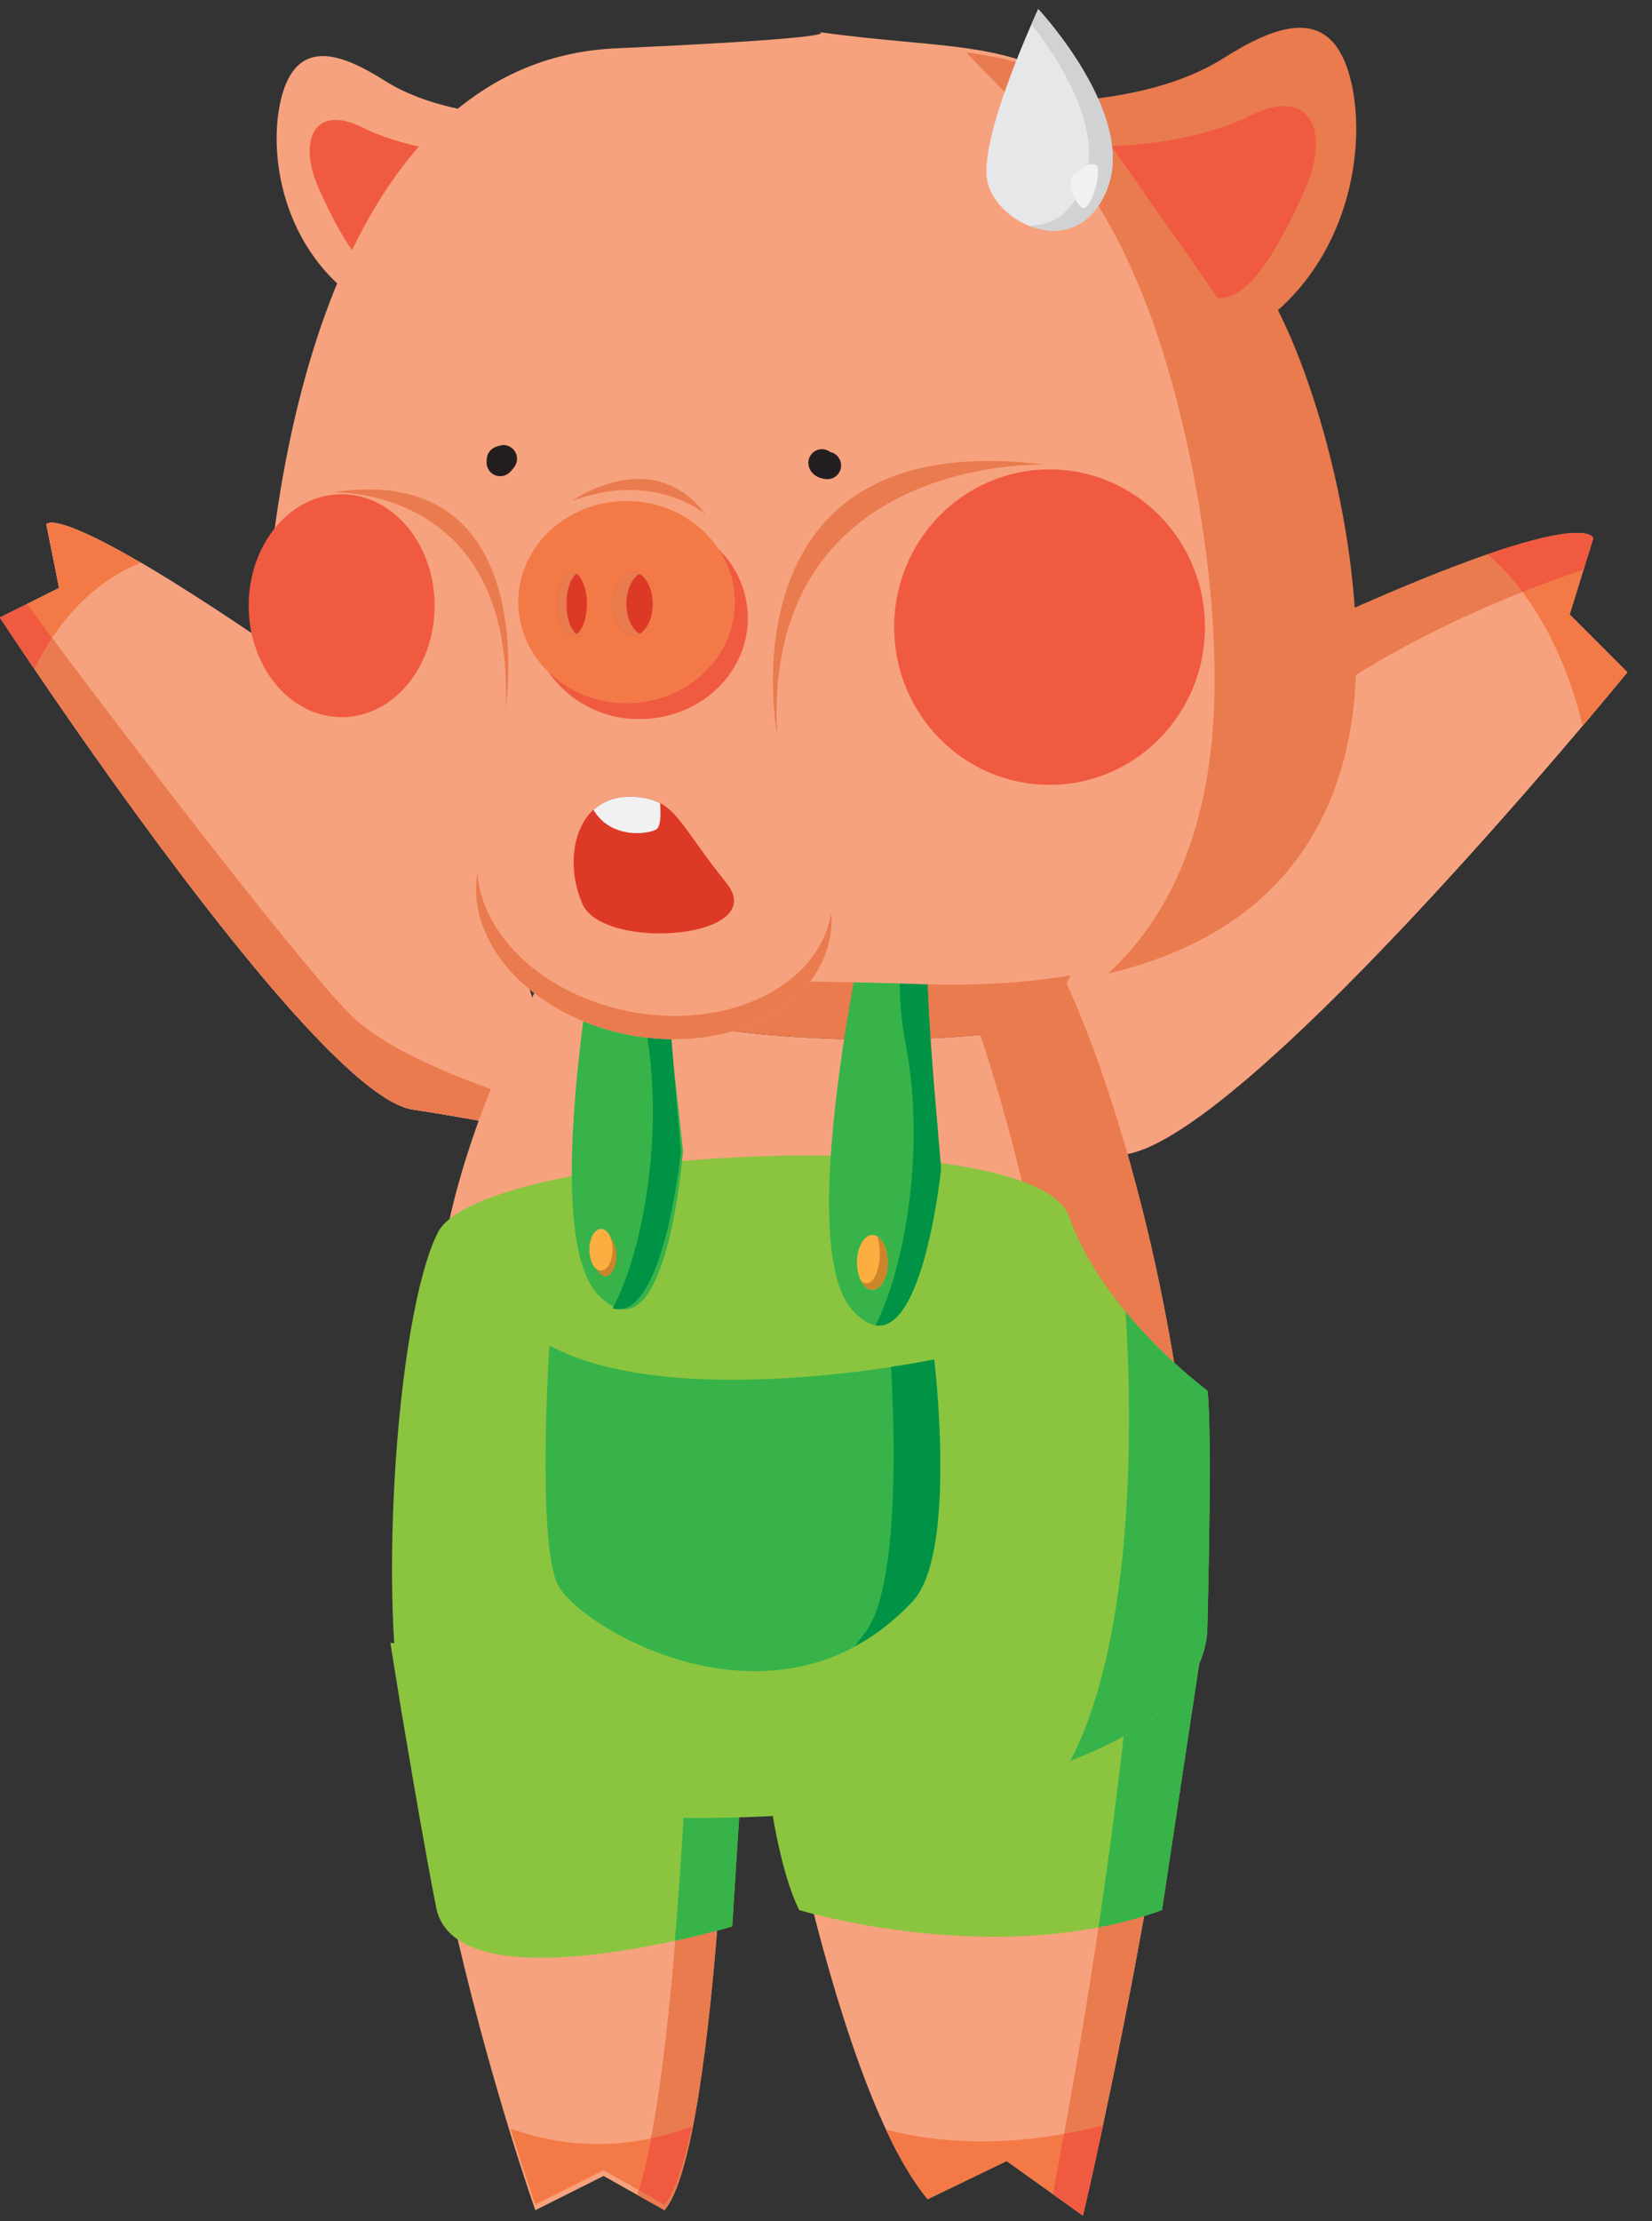 <svg id="Layer_1" data-name="Layer 1" xmlns="http://www.w3.org/2000/svg" viewBox="0 0 421.91 566.93"><rect x="0" y="0" width="421.91" height="566.93" fill="#333333" stroke="none"/><defs><style>.cls-1{fill:#f0accc;}.cls-2{fill:#b479a3;}.cls-3{fill:#f7a27e;}.cls-4{fill:#f37a46;}.cls-5{fill:#f05a41;}.cls-6{fill:#e97b4e;}.cls-7{fill:#8bc53f;}.cls-8{fill:#37b34a;}.cls-9{fill:#009345;}.cls-10{fill:#faaf40;}.cls-11{fill:#cd842a;}.cls-12{fill:none;stroke:#231f20;stroke-miterlimit:10;stroke-width:3.33px;}.cls-13{fill:#231f20;}.cls-14{fill:#dd3927;}.cls-15{fill:#f1f1f2;}.cls-16{fill:#e6e7e8;}.cls-17{fill:#d0d2d3;}</style></defs><title>11</title><path class="cls-1" d="M141.3,279.63s-6.11-69-66.74-110.95-62.71-34.8-62.71-34.8l3.25,16.19L0,157.63S79.77,279.37,105.42,283.19,140.82,291.49,141.3,279.63Z"/><path class="cls-1" d="M8.82,170.78c21.46,31.6,76.18,109.37,96.6,112.41,25.65,3.82,35.4,8.3,35.88-3.56,0,0-6.11-69-66.74-110.95C57.45,156.83,45,148.91,36,143.62,28.92,146.41,17.2,153.45,8.82,170.78Z"/><path class="cls-2" d="M11.85,133.88l3.25,16.19L0,157.63s3.32,5.06,8.82,13.15c8.38-17.33,20.1-24.37,27.13-27.16C12.92,130.19,11.85,133.88,11.85,133.88Z"/><path class="cls-3" d="M141.3,279.63s-6.11-69-66.74-110.95-62.71-34.8-62.71-34.8l3.25,16.19L0,157.63S79.77,279.37,105.42,283.19,140.82,291.49,141.3,279.63Z"/><path class="cls-4" d="M11.85,133.88l3.25,16.19L0,157.63s3.32,5.06,8.82,13.15c8.38-17.33,20.1-24.37,27.13-27.16C12.92,130.19,11.85,133.88,11.85,133.88Z"/><path class="cls-5" d="M8.82,170.78C3.32,162.69,0,157.63,0,157.63l6.9-3.46c2,2.67,4.13,5.58,6.44,8.67A66.87,66.87,0,0,0,8.82,170.78Z"/><path class="cls-6" d="M105.42,283.19c-20.42-3-75.14-80.81-96.6-112.41a66.87,66.87,0,0,1,4.52-7.94C37.39,195,77.49,247,89.63,259.1c10.07,10.09,33.85,18.73,51.12,24C138.35,290.45,128.11,286.57,105.42,283.19Z"/><path class="cls-3" d="M194.19,423.47S211.13,530,236.89,561.33l20.2-9.75,19.49,13.93s34.08-145.18,26-194.49l-74,35.73Z"/><path class="cls-6" d="M302.55,371c8.11,49.31-26,194.49-26,194.49L268.87,560c18.48-96,22.58-159.5,23.47-184Z"/><path class="cls-4" d="M257.09,551.58l-20.2,9.75a86,86,0,0,1-10.6-17.78c22.05,5.77,43.74,2,55.4-1.09-3,14.14-5.11,23-5.11,23Z"/><path class="cls-5" d="M281.69,542.46c-3,14.14-5.11,23-5.11,23L268.87,560q1.5-7.83,2.88-15.37C275.55,544,278.91,543.19,281.69,542.46Z"/><path class="cls-7" d="M204.11,487.52s50.19,15.32,92.66,0l11.14-73.8L194.19,437.39S196.47,472.19,204.11,487.52Z"/><path class="cls-8" d="M307.91,413.72l-11.14,73.8a105.45,105.45,0,0,1-16.23,4.41c4.46-29.83,7.28-54.74,9-74.39Z"/><path class="cls-3" d="M187,419.29S184,547.41,169.7,564.12l-15.55-8.74-17.43,8.74s-42.31-119-30.66-191.71Z"/><path class="cls-6" d="M187,419.29S184,547.41,169.7,564.12l-7-3.92c9.51-28.69,13-110.87,14.17-146.76Z"/><path class="cls-7" d="M99.69,419.29s6.65,41.78,11.7,67.54S187,491.7,187,491.7l3.81-59.88Z"/><path class="cls-8" d="M190.83,431.82,187,491.7s-6,1.78-14.64,3.66c1.92-22.73,3.15-46.71,3.9-65.54Z"/><path class="cls-5" d="M176.67,542.82c-2,9.55-4.26,16.73-7,19.9L163.14,559a127.25,127.25,0,0,0,3.17-13.25A73.16,73.16,0,0,0,176.67,542.82Z"/><path class="cls-4" d="M166.31,545.79A127.25,127.25,0,0,1,163.14,559l-9-5.06-17.43,8.74s-2.6-7.31-6.33-19.42A65,65,0,0,0,166.31,545.79Z"/><path class="cls-3" d="M246.81,277.91s17.48-85.42,88.25-117.85,71.83-22.65,71.83-22.65l-6,19.43,14.74,14.75S311.87,298.68,284.16,294.73,245.42,293.12,246.81,277.91Z"/><path class="cls-4" d="M406.89,137.41l-6,19.43,14.74,14.75s-4.32,5.29-11.42,13.67c-6.09-24.85-17.35-37.81-24.33-43.75C406.35,132.37,406.89,137.41,406.89,137.41Z"/><path class="cls-5" d="M406.89,137.41l-2.49,8q-8.07,2.72-15.59,5.68a60.07,60.07,0,0,0-8.94-9.61C406.35,132.37,406.89,137.41,406.89,137.41Z"/><path class="cls-6" d="M258.08,291.38c-8.61-1.65-12.09-4.53-11.27-13.47,0,0,17.48-85.42,88.25-117.85,20-9.16,34.39-14.95,44.81-18.55a60.07,60.07,0,0,1,8.94,9.61C293,189,265.81,255.94,258.08,291.38Z"/><path class="cls-3" d="M111.82,330.38c2.36-28.79,15.51-59.21,25.86-79.3,20.5,8.71,51.24,14.24,85.62,14.24a283,283,0,0,0,53.16-4.79c13.88,34.43,25.76,86.23,27.71,126.25,2.79,57.1-15.32,57.79-119.76,57.1S107.82,379.12,111.82,330.38Z"/><path class="cls-6" d="M137.68,251.08c7.18-13.91,13-22.86,13-22.86s87.32-20.39,107.51,0c6,6.1,12.33,17.62,18.25,32.31a283,283,0,0,1-53.16,4.79C188.92,265.32,158.18,259.79,137.68,251.08Z"/><path class="cls-6" d="M275.7,397.78c-2.82-63.28-25.58-152.46-46.17-178.4,12.5.71,23.14,3.23,28.68,8.84,20.2,20.38,43.17,101.47,46,158.56,1.71,35.09-4.47,48.88-33.73,54.13C275.45,431.27,276.58,417.48,275.7,397.78Z"/><path class="cls-7" d="M308.35,354.93s-26.52-19.48-35.28-44.34-150.28-17.63-161.25,4-15.92,101-7.36,131S307,471.21,308.35,415.51,308.35,354.93,308.35,354.93Z"/><path class="cls-8" d="M287.47,334.81a132.12,132.12,0,0,0,20.88,20.12s1.39,4.88,0,60.58c-.37,14.84-14.42,26-35,33.92C290.7,416.2,288.91,357.33,287.47,334.81Z"/><path class="cls-8" d="M238.6,347s-66.09,13.74-98.29-3.58c0,0-3.16,47.74,1.86,60.47,4.2,10.67,56,42.38,91,4.77C244.58,396.33,238.6,347,238.6,347Z"/><path class="cls-9" d="M227.57,348.87c6.82-1,11-1.91,11-1.91s6,49.37-5.45,61.66a57.11,57.11,0,0,1-14.93,11.65q1.51-1.84,3-3.9C229.36,404.89,228.64,368.63,227.57,348.87Z"/><path class="cls-8" d="M157.54,210.67s-22.32,101.44-4.79,119.8,21.7-36.77,21.7-36.77c-2.75-25.7-8.77-70.6-2-79.24S157.54,210.67,157.54,210.67Z"/><path class="cls-9" d="M173.89,214.79c-7,8.46-2.09,53.5,0,79.27,0,0-4.42,43.6-17.44,39.89,7.42-13.62,13.69-44.62,8.22-72.84-4.36-22.45,1.8-41.43,6.34-51.51C174.58,209.89,176.86,211.17,173.89,214.79Z"/><path class="cls-10" d="M150.52,319c0,2.95,1.33,5.34,3,5.34s3-2.39,3-5.34-1.32-5.34-3-5.34S150.52,316,150.52,319Z"/><path class="cls-11" d="M156.45,319a8.34,8.34,0,0,0-.55-3.08,6.54,6.54,0,0,1,1.53,4.6c0,2.88-1.28,5.22-2.85,5.22-.84,0-1.58-.68-2.1-1.74a1.8,1.8,0,0,0,1,.34C155.13,324.29,156.45,321.9,156.45,319Z"/><path class="cls-8" d="M225.56,214.79s-24.91,100.83-7.85,119.63,22.63-36.2,22.63-36.2c-2.09-25.77-7-70.81,0-79.27S225.56,214.79,225.56,214.79Z"/><path class="cls-10" d="M218.87,322.2c0,3.85,1.76,7,3.93,7s3.92-3.12,3.92-7-1.75-7-3.92-7S218.87,318.36,218.87,322.2Z"/><path class="cls-9" d="M240.34,219c-7,8.46-2.09,53.5,0,79.27,0,0-4.26,42.06-16.74,40,7.18-14.09,13-44.28,7.69-71.85-4.52-23.28,2.28-42.83,6.85-52.59C241.31,214.22,243.12,215.56,240.34,219Z"/><path class="cls-11" d="M221.31,327.54c1.86,0,3.37-3.35,3.37-7.48a14.46,14.46,0,0,0-.67-4.45c1.57.91,2.71,3.5,2.71,6.59,0,3.85-1.75,7-3.92,7-1.17,0-2.21-.93-2.93-2.37A2,2,0,0,0,221.31,327.54Z"/><path class="cls-1" d="M323.89,362.41c0,.5,0,1,0,1.45C323.9,363.39,323.9,362.91,323.89,362.41Z"/><path class="cls-3" d="M128.38,29.44c-5.59-.55-19.27-2-30.06-8.81S76.45,9.56,72.19,23.76s-.56,41.18,21.87,54.52Z"/><path class="cls-5" d="M121.4,39.38s-16.26-.57-28.76-6.82S75.89,36,81.57,48.47s11.6,22.62,18,22Z"/><path class="cls-3" d="M209,8.16C243.29,13,260.81,9.55,280.72,27s32.65,26.46,45.39,52.92S349.21,153,343.63,185,315,254,234.52,251.17,62.28,257.93,67.28,165.52c3.87-71.77,27.47-150.35,90-153.18S209,8.16,209,8.16Z"/><path class="cls-6" d="M308.71,195.55c5.38-36.66-4.61-90-16.91-120.32S267.21,34.6,248,14.68c-.44-.45-.87-.88-1.31-1.31,13.33,1.76,23.91,4.9,35.25,14.82,19.92,17.41,32.66,26.46,45.4,52.91s23.1,73.12,17.52,105.15C340.58,210.84,326,238.31,283,248.47,299.06,233.72,306,213.93,308.71,195.55Z"/><path class="cls-12" d="M229.4,10.5h0Z"/><path class="cls-5" d="M228.36,160.07c0,22.23,17.77,40.25,39.69,40.25s39.69-18,39.69-40.25S290,119.81,268.05,119.81,228.36,137.84,228.36,160.07Z"/><path class="cls-5" d="M63.51,154.6c0,15.71,10.64,28.45,23.77,28.45S111,170.31,111,154.6s-10.64-28.45-23.76-28.45S63.51,138.88,63.51,154.6Z"/><path class="cls-6" d="M266.82,118.59s-72.06-2.62-68.35,68.86C198.47,187.45,183.38,108.2,266.82,118.59Z"/><path class="cls-6" d="M84.73,125.67s46.82-2.1,44.4,55.2C129.13,180.87,138.94,117.34,84.73,125.67Z"/><path class="cls-1" d="M216.33,17.23h0Z"/><path class="cls-13" d="M126,114.36a7.34,7.34,0,0,1,2.5-.77,3.5,3.5,0,0,1,3.42,2.6c.49,1.8-.52,3.15-1.7,4.33a3.48,3.48,0,1,1-4.93-4.92l.47-.48.18-.2a3,3,0,0,0-.74,1.27c.12.89.24,1.79.35,2.68l0,0,2.08,1.6,1.62,0c.58-.25.67-.29.28-.1a3.54,3.54,0,0,1-4.76-1.25,3.49,3.49,0,0,1,1.25-4.76Z"/><path class="cls-13" d="M213.4,118.06a3.23,3.23,0,0,0-.88-2.14l.06.06a2.44,2.44,0,0,0-1.12-.68c.6.21-1,0-.15,0a3.48,3.48,0,0,1,0,7c-2.48-.08-4.76-1.51-4.87-4.18a3.5,3.5,0,0,1,3.48-3.48,3.54,3.54,0,0,1,3.48,3.48Z"/><path class="cls-4" d="M132.36,153.66c0,14.24,12.37,25.79,27.62,25.79s27.62-11.55,27.62-25.79S175.24,127.88,160,127.88,132.36,139.43,132.36,153.66Z"/><path class="cls-5" d="M160,179.45c15.26,0,27.62-11.55,27.62-25.79a24.39,24.39,0,0,0-4.18-13.58A24.76,24.76,0,0,1,191,157.75c0,14.24-12.36,25.78-27.62,25.78a28,28,0,0,1-23.44-12.2A28.44,28.44,0,0,0,160,179.45Z"/><ellipse class="cls-14" cx="146.05" cy="154.15" rx="3.83" ry="8.12"/><path class="cls-6" d="M146.05,146a2.11,2.11,0,0,1,1.22.43c-1.51,1.09-2.61,4.12-2.61,7.7s1.1,6.61,2.61,7.7a2.09,2.09,0,0,1-1.22.42c-2.11,0-3.82-3.64-3.82-8.12S143.94,146,146.05,146Z"/><path class="cls-14" d="M156.5,154.15c0,4.48,2.29,8.12,5.11,8.12s5.1-3.64,5.1-8.12-2.28-8.13-5.1-8.13S156.5,149.66,156.5,154.15Z"/><path class="cls-6" d="M161.61,146a3.47,3.47,0,0,1,1.73.5c-2,1.13-3.36,4.12-3.36,7.63s1.4,6.49,3.36,7.63a3.46,3.46,0,0,1-1.73.49c-2.82,0-5.11-3.64-5.11-8.12S158.79,146,161.61,146Z"/><path class="cls-6" d="M180.17,131.29s-12.88-11.34-34.12-3.41C146.05,127.88,166.59,113.18,180.17,131.29Z"/><path class="cls-6" d="M275.63,25.63c6.86-.68,23.62-2.44,36.86-10.79s26.8-13.58,32,3.83.7,50.48-26.8,66.84Z"/><path class="cls-5" d="M283.83,37.28s20.3-.16,35.62-7.82S340,33.64,333,49,318.8,76.69,311,76Z"/><path class="cls-3" d="M122.05,222c-3.6,18.4,13.6,37.25,38.42,42.11s47.84-6.14,51.44-24.54-13.6-37.25-38.41-42.11S125.65,203.58,122.05,222Z"/><path class="cls-6" d="M160.76,258.17C185.57,263,208.6,252,212.2,233.63c.05-.24.08-.48.12-.71a25.54,25.54,0,0,1-.41,6.63c-3.6,18.4-26.63,29.39-51.44,24.54-24.5-4.79-41.56-23.22-38.54-41.4C123,238.79,138.93,253.9,160.76,258.17Z"/><path class="cls-14" d="M164.18,203.56c-16.78-2.65-20.85,15-15.41,27.2s48.28,8.84,36.72-5.44S172.79,204.92,164.18,203.56Z"/><path class="cls-15" d="M167.58,211.72c-2.2,1.2-11.5,2.5-16-5,2.89-2.63,7-4,12.58-3.12a13.42,13.42,0,0,1,4.43,1.43C168.81,208.14,168.68,211.12,167.58,211.72Z"/><path class="cls-16" d="M265.16,2.32s-15.32,32.79-13,43.93,23.21,20.89,30.64,1.86S265.16,2.32,265.16,2.32Z"/><path class="cls-17" d="M265.16,2.32s-.68,1.47-1.74,3.87c6.81,8.68,18.78,26.74,13.35,40.67-3.09,7.91-8.5,10.84-13.94,10.77,7.07,2.83,15.72,1.37,20-9.52C290.23,29.08,265.16,2.32,265.16,2.32Z"/><path class="cls-15" d="M279.74,42c2.12.53-1.16,12.76-3.49,10.91s-3.94-7-1.62-8.59S277.88,41.57,279.74,42Z"/></svg>